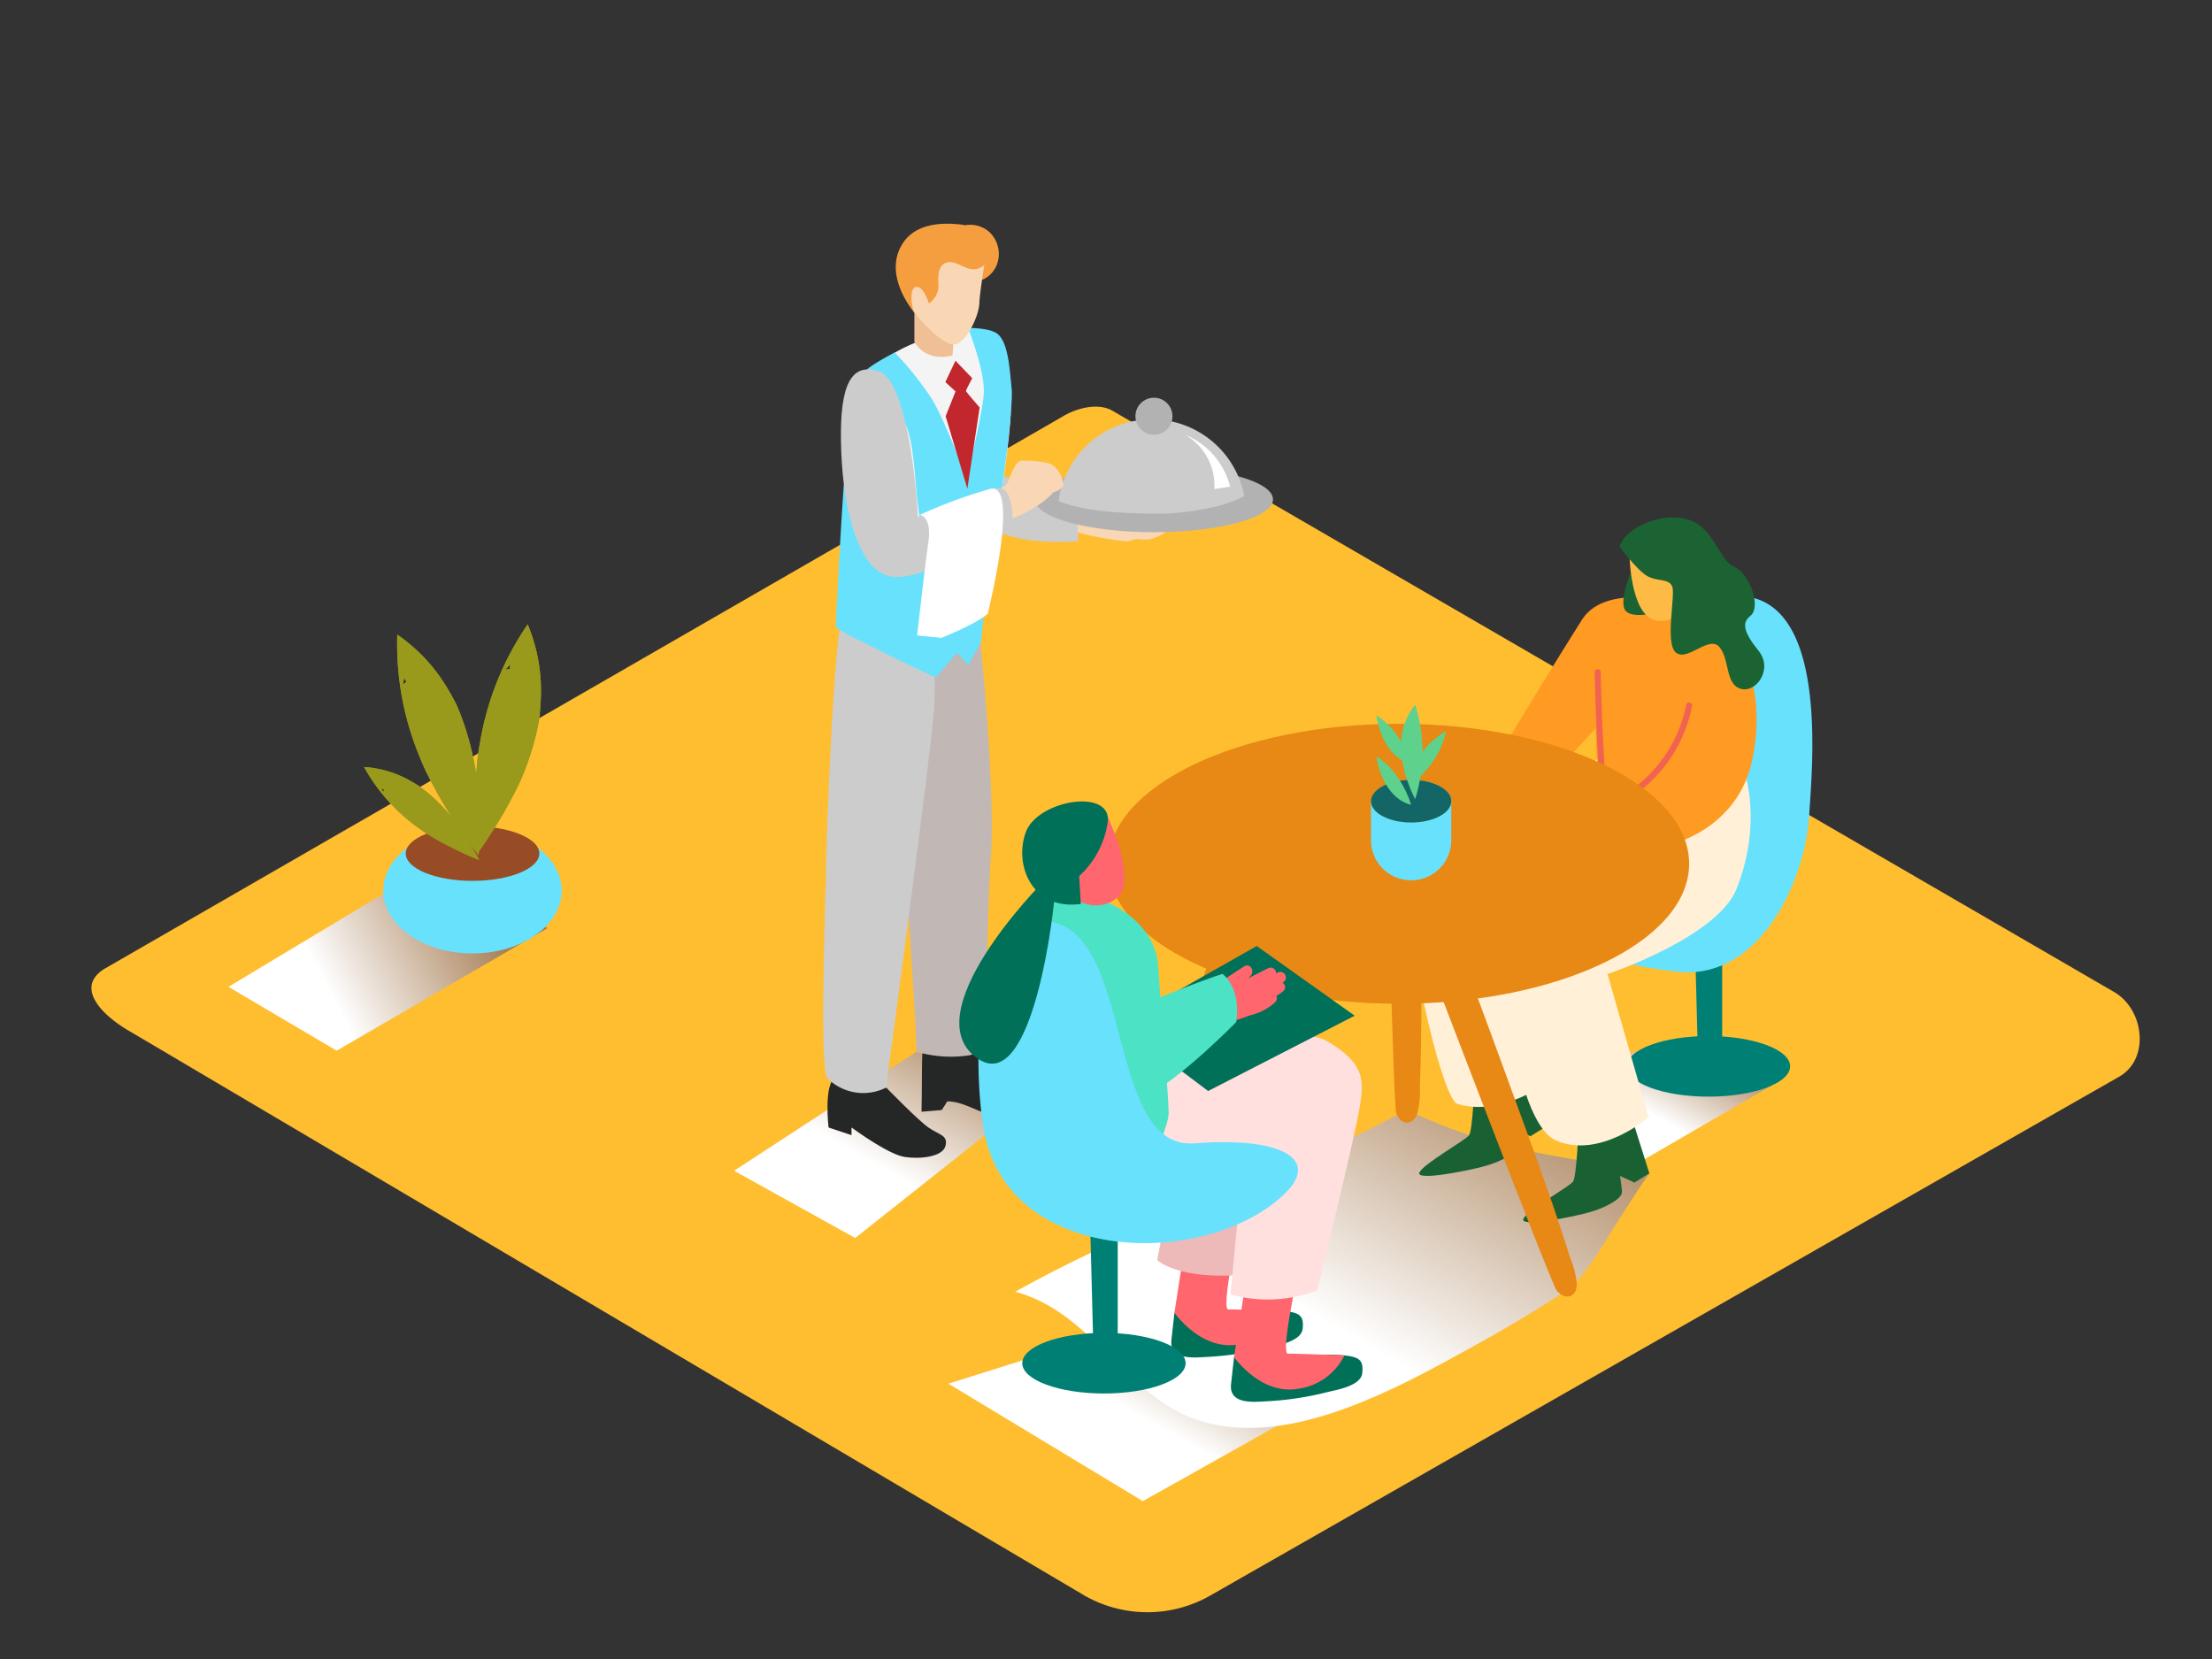 <svg viewBox="0 0 400 300" xmlns="http://www.w3.org/2000/svg" xmlns:xlink="http://www.w3.org/1999/xlink"><rect x="0" y="0" width="400" height="300" fill="#333333" stroke="none"/><linearGradient id="a" gradientUnits="userSpaceOnUse" x1="304.97" x2="295.92" y1="183.93" y2="199.93"><stop offset=".01" stop-color="#a67c52"/><stop offset="1" stop-color="#fff"/></linearGradient><linearGradient id="b" x1="220.23" x2="205.3" xlink:href="#a" y1="229.22" y2="255.64"/><linearGradient id="c" x1="172.79" x2="157.31" xlink:href="#a" y1="182.59" y2="209.99"/><linearGradient id="d" x1="264.84" x2="233.72" xlink:href="#a" y1="180.62" y2="235.67"/><linearGradient id="e" x1="88.35" x2="59.14" xlink:href="#a" y1="163.05" y2="178.54"/><path d="m196.24 288.6-172.5-101.95c-5.49-3.08-10.2-8.15-4.85-11.46l173.11-99.78c2.6-1.61 6.54-2.66 9.18-1.13l181.1 105.09c5.49 3.19 6.48 12.1 1 15.29l-164.28 93.78a22.94 22.94 0 0 1 -22.76.16z" fill="#ffbe30"/><path d="m300.72 188.66-25.29 7.94 21.75 13.15 23.17-13.45" fill="url(#a)"/><path d="m212.37 237.38-40.87 12.83 35.16 21.24 38.91-21.83" fill="url(#b)"/><path d="m165.74 190.19-32.99 21.52 21.89 12.16 33.33-26.4" fill="url(#c)"/><path d="m183.71 233.62c11.92 3.3 17.51 14.37 27.45 20.6 16.77 10.52 39.62-2.15 54.49-10.34 5.6-3.08 11.18-6.3 16.52-9.83 4.66-3.08 6.94-7.91 9.93-12.48.4-.61 6-9.49 6.25-9.35-4.16-2.19-24.71-2-44-11.58-15.23 8.89-47.18 19.7-70.83 33a.6.6 0 0 1 .19-.02z" fill="url(#d)"/><path d="m195.18 92.46c0 1.43-.31 5.42-.31 5.42s-11.19 1-15.84-2.71 0-9.59 0-9.59l16.15 3.82" fill="#ccc"/><path d="m211.19 95.92s-2.37 1.93-4.62 1.64-1.22.42-3.29.3a57.52 57.52 0 0 1 -8.22-1.54c-.5-.23.12-3.86.12-3.86" fill="#f9d7b4"/><ellipse cx="208.67" cy="90.31" fill="#b2b2b2" rx="21.53" ry="5.93"/><path d="m206.69 92.85a46.46 46.46 0 0 0 14.31-1.55 26.94 26.94 0 0 0 4-1.57 17 17 0 0 0 -33.57.89c4.8 1.88 11.03 2.12 15.26 2.23z" fill="#ccc"/><circle cx="208.67" cy="75.27" fill="#b2b2b2" r="3.35"/><path d="m214.32 78.62a13.85 13.85 0 0 1 8.13 9.38l-2.86.44a10.59 10.59 0 0 0 -5.27-9.82z" fill="#fff"/><path d="m180.71 88.31a2.07 2.07 0 0 0 1.62-1.31c.54-1.24 1.31-3.71 2.47-3.71s4.79.06 5.79 1a5.17 5.17 0 0 1 1.7 3.29c0 .93-1.85 1.47-1.85 1.47s-1.93 2.55-7.57 4.79" fill="#f9d7b4"/><path d="m160.31 196.72s5.6 5.77 7.56 7.15 3.6 1.38 3.1 3.35-4.55 2.42-7.35 2-8.5-4.51-9.64-5.33v1.38l-4.15-1.38s-.93-7.74 1.24-9.16" fill="#252726"/><path d="m179.43 193.22c-3.05-2.22-2.44-4.88-2.44-4.88l-10.17.85c-.16 3.95-.08 7.9-.18 11.85l3.66-.31 1-1.57c3.13 0 5.69 2.21 9.37 2.8s7.59-2.36 7.28-4.5-5.46-2.02-8.52-4.24z" fill="#252726"/><path d="m175.49 190.8c.61-.25 1.28-.5 2.06-.74.87-6.95 1.15-29.54 1.59-34.66 1.12-13-2.71-50.45-3.24-48.66l-15.81 3.35s4.93 60.33 5.66 80.11a22.22 22.22 0 0 0 9.74.6z" fill="#c1b7b4"/><path d="m169 110.92-16-1.74c-2.19-.23-3.76 47.55-3.64 50v1a.42.42 0 0 1 -.08.27c-.41 16.44-.8 33.32.37 34.56a9.18 9.18 0 0 0 10.57 1.67s8.47-62.74 8.72-69 .06-16.76.06-16.76z" fill="#ccc"/><path d="m165.45 62s-.51.19-1.31.56c-2.59 1.2-8.23 4.26-9.55 8.71-1.73 5.82-1.26 42.32-1.26 42.32s16 5.88 23.62-1.51c0 0 6.34-31.79 5.83-39.62s-2.89-12.88-7.23-13" fill="#f4f4f4"/><path d="m170.23 97.35c-6.05-.42-12.68-6.35-17.64-9.73-.68 9.61-1.23 21-1.45 25.79 4.85 3.29 12.18 5.75 18 5.57a.49.49 0 0 1 .48.27 28.57 28.57 0 0 0 7.8-3.17c.34-3.79 1.19-12.67 2.26-18.85a47.71 47.71 0 0 1 -9.45.12z" fill="#68e1fd"/><path d="m165.35 56.55v5.26s1.83 3.75 6.9 2.47l.37-5.3" fill="#efc095"/><path d="m182.94 70.26c-.37-3.44-.59-8.8-2.88-10.1-1.56-.89-5-.86-5-.86s3.19 8.09 2.83 12.09-3.07 15.09-3.07 15.09-3.91-10.34-6.26-14.26a58.07 58.07 0 0 0 -6.76-8.48s-4.41 2.26-5.34 3.39c4.13 3.75 7.35 7.53 8.34 13.31.67 3.89.76 7.88 1.31 11.79a45.85 45.85 0 0 1 .49 4.56c2.43-.57 13.44-3.21 13.81-4s2.9-19.09 2.53-22.53z" fill="#68e1fd"/><path d="m178.95 42a5.21 5.21 0 0 0 -4.48-1.26 3.59 3.59 0 0 0 -.43-.1c-4.15-.52-9-.15-11.17 4s0 8.81 2.59 12.07c2.08 2.61 5.58.47 5.67-2.17a4.68 4.68 0 0 0 3.19-3.73 5.24 5.24 0 0 0 3.67-.38 5 5 0 0 0 2.27-2.55 5.47 5.47 0 0 0 -1.31-5.88z" fill="#f49e40"/><path d="m178 47.9s-.83 5-.91 7-1.88 6.19-4 7.27-7.15-4.83-7.71-5.63-1.05-4.54.33-4.65 2.26 3 2.26 3a4.05 4.05 0 0 0 1.74-3.22c-.14-1.93-.07-4.13 1.94-4.26s3.92 2.59 6.35.49z" fill="#f9d7b4"/><path d="m172.78 65.23-1.83 3.86 1.84 1.69-1.79 4.49 3.93 13.1 2.22-14.69s-2.49-2.83-2.48-3 1.14-2.29 1.14-2.29z" fill="#c1272d"/><path d="m166 93.52s-1.26-24.37-7.07-26.35-7.19 4.19-6.81 14.4 3 22.3 9.52 22.76 21.44-8.58 21.44-8.58.48-6.79-2-7.44-15.08 5.21-15.08 5.21z" fill="#ccc"/><path d="m166.32 93.11s2.25.16 1.55 5-2.27 19-2.27 19 9.49-3.26 13-6.1c0 0 5.84-23.31.65-22.65a89.9 89.9 0 0 0 -12.93 4.75z" fill="#fff"/><path d="m177.44 116.08-2.36 4.17-2-2.21-3.89 4.47s-11.47-5.26-18.07-9.09" fill="#68e1fd"/><ellipse cx="308.94" cy="192.83" fill="#008074" rx="14.77" ry="5.48"/><path d="m306.45 168.29.57 22.08h4.4v-22.08" fill="#008074"/><path d="m316.58 108c-13.73-3-15.93 7.51-15.93 7.51s9.22 19.48 10.23 29.45-5.62 20.07-12.54 24a8.22 8.22 0 0 0 -4.18 4.83c-.2.86 8.93 1.9 9.79 2 14.33 1 22.44-16.23 23.21-28.43.58-9.02 3.15-36.42-10.58-39.36z" fill="#68e1fd"/><path d="m295.66 213.89-4.14-1.9s-.4-3.59 1-4.35 3.14 6.25 3.14 6.25z" fill="#196132"/><path d="m285.47 203.89s-.37 8.84-1 9.76-8.35 5.21-9 6.77 8.76-.32 11.83-1.17 5.91-2.45 6-3.61-1.3-7.06-.16-7 2.43 5.2 2.43 5.2l2.68-1.67-6.47-20.54" fill="#196132"/><path d="m276.86 205.51-4.14-1.9s-.4-3.59 1-4.35 3.14 6.25 3.14 6.25z" fill="#196132"/><path d="m266.67 195.51s-.37 8.84-1 9.76-8.35 5.21-9 6.77 8.76-.32 11.83-1.17 5.91-2.45 6-3.61-1.3-7.06-.16-7 2.43 5.2 2.43 5.2l2.68-1.67-6.47-20.54" fill="#196132"/><path d="m295.63 128.59c1.47 1.35 5.26 20.5 3.23 29.79s-24.39 13.62-24.39 13.62l5.79 23.41s-8.45 6.69-16.71 4.21c-3-.9-10.49-34.52-8-39.29s32.17-21.72 32.17-21.72" fill="#fff0d7"/><path d="m313.48 135.2c1.47 1.35 5.84 12.07.57 25.47-3.48 8.84-23.36 15.47-23.36 15.47l7.43 25.9s-8.79 7.62-16.71 4.21-10.83-35.38-8.33-40.15 28.17-21.92 28.17-21.92" fill="#fff0d7"/><path d="m305.77 109.5s15 5.83 11.3 26.93c-2.59 14.87-17.22 16.83-17.22 16.83s-9.75-5.83-8.71-7.89l12.9-7.09-15-7.15-10.43 11.44-7.76-5.77s10.63-17.54 15.26-24.79 19.66-2.51 19.66-2.51z" fill="#ff9a22"/><path d="m263.8 135.03 1.31-1.34" fill="#fff7f0"/><path d="m287.4 145.68 2.56-2.16s-5.94-5.2-13.87-4.32a16.7 16.7 0 0 0 -9.06-6.6l-3.23 2.4" fill="#ffe8bc"/><path d="m289.96 143.52 2.4 15.07-4.62 2.67-3.98-13.73" fill="#ffe8bc"/><path d="m287.4 145.68 2.47 14.27-2.12 1.31s-22.49-11.71-22.28-11.94-1.67-14.32-1.67-14.32" fill="#68e1fd"/><path d="m265.38 133.84 22.02 11.84-2.02 1.19-21.58-11.84z" fill="#68e1fd"/><path d="m265.38 133.84 22.02 11.84-2.02 1.19-21.58-11.84z" fill="#1371a5" opacity=".42"/><path d="m284.64 147.73a1.19 1.19 0 0 1 1.42-1.48 14.49 14.49 0 0 0 5.31.77 1.1 1.1 0 0 1 .56.12h.05a32.21 32.21 0 0 0 5.71 4.37l-.6.3a35.42 35.42 0 0 1 -2.67 4.6 2.57 2.57 0 0 1 -2.06 1.09 6.5 6.5 0 0 1 -.84.57 2.44 2.44 0 0 1 -2.73-.18 1.3 1.3 0 0 1 -.94.19 1.24 1.24 0 0 1 -1.34-.1 2.39 2.39 0 0 1 -1-3.18 2.48 2.48 0 0 1 -.16-3.15 7.52 7.52 0 0 1 1.76-1.86 3.07 3.07 0 0 1 -2.47-2.06z" fill="#fdba45"/><path d="m263.16 143.19c-.13-.2-.26-.39-.39-.6a1.12 1.12 0 0 1 .5-1.64l.16-.16a1.19 1.19 0 0 1 .45-1.51 1.21 1.21 0 0 1 1.11-.05 1 1 0 0 1 .3.12 4.52 4.52 0 0 1 1.87 2.2 1.18 1.18 0 0 1 -.51 1.34 1.25 1.25 0 0 1 -.41.14 7.26 7.26 0 0 1 1 1.76c.33.82-.51 1.56-1.27 1.51l.18.24c.67.83-.38 2-1.29 1.76a2.45 2.45 0 0 1 -1.49-1.28c-.4-.68-.78-1.38-1.15-2.07a1.24 1.24 0 0 1 .94-1.76z" fill="#fdba45"/><path d="m288.49 125.82s-.06 13.35.76 14.79 15.06 7.12 15.06 7.12l8.49-11.19z" fill="#ff9a22"/><path d="m295.16 102.82s-2.36 5.47-1.36 7.39 6.2.47 6.2.47" fill="#1b6333"/><path d="m294.65 100.06s.09 11 4.64 12.09 6.81-4.55 6.81-4.55.75-7.44-.75-9-8.35-1.71-10.7 1.46z" fill="#fdba45"/><path d="m292.88 98.88s3.14 4.24 5 5.29 3.84.38 4.5 1.86-1.39 10.36.71 12 6-3.27 7.86-1 1 6.63 3.78 7.51 6-3.5 3.26-6.88-3-5.06-1.53-6.23c2.24-1.74-.25-7.91-2.94-9s-3.54-7.13-8.35-8.51-11.34 1.53-12.29 4.96z" fill="#1b6333"/><path d="m289.46 121.56q.19 9.24.78 18.46c0 .7-1 .72-1.09 0q-.58-9.22-.78-18.46a.54.54 0 0 1 1.09 0z" fill="#f26250"/><path d="m291.34 145a24.79 24.79 0 0 0 13.58-17.58c.14-.69 1.19-.42 1.06.27a25.8 25.8 0 0 1 -14.07 18.24c-.63.3-1.2-.62-.57-.93z" fill="#f26250"/><ellipse cx="252.92" cy="156.2" fill="#e88815" rx="52.53" ry="25.31"/><path d="m221.58 165.91q-3.78 10.11-7.47 20.25c-3.69 10.14-7.49 20.28-10.69 30.59a16.34 16.34 0 0 0 -1.22 4.79c0 2.33 2 3.05 3.62 1.2.91-1 22.24-56.84 22.24-56.84z" fill="#e88815"/><path d="m265.76 176.57q3.78 10.11 7.47 20.25c3.69 10.14 7.49 20.28 10.69 30.59a16.34 16.34 0 0 1 1.22 4.79c0 2.33-2 3.05-3.62 1.2-.91-1-22.24-56.84-22.24-56.84z" fill="#e88815"/><path d="m256.65 142.47q.18 10.79.26 21.58c.09 10.79.27 21.62-.16 32.4a16.34 16.34 0 0 1 -.46 4.92c-.8 2.19-2.9 2.21-3.81-.08-.51-1.29-1.94-61-1.94-61z" fill="#e88815"/><path d="m232.34 237.08c-.61-.07-2.49-.14-3.19-.14a14.86 14.86 0 0 1 -7.5 2.54 13.2 13.2 0 0 1 -9.27-2.11l-.56 5c-.32 3.82 4.69 3.06 6.57 3a55.94 55.94 0 0 0 10.92-1.67c1.41-.35 6-1.07 6.25-3.41s-.49-2.89-3.22-3.21z" fill="#007058"/><path d="m223.69 223.38s-2.91 13.46-1.55 13.41 10.2.3 10.2.3a11 11 0 0 1 -8.65 6.07c-6.6 1-11.32-5.78-11.32-5.78l2.62-16.8" fill="#ff666d"/><path d="m211.27 217.15-2 10.71s3.08 3.16 13.45 2.79 0-18.94 0-18.94" fill="#edbab9"/><path d="m205.21 191.23s11.57-9.29 19.26-10.38 11.69 7.24 11.15 12.82-18.94 8.63-18.94 8.63" fill="#edbab9"/><path d="m243.12 245.1c-.61-.07-2.49-.14-3.19-.14a14.86 14.86 0 0 1 -7.5 2.54 13.2 13.2 0 0 1 -9.27-2.11l-.56 5c-.32 3.82 4.69 3.06 6.57 3a55.94 55.94 0 0 0 10.92-1.67c1.41-.35 6-1.07 6.25-3.41s-.5-2.9-3.22-3.21z" fill="#007058"/><path d="m234.47 231.39s-2.91 13.46-1.55 13.41 10.2.3 10.2.3a11 11 0 0 1 -8.65 6.07c-6.6 1-11.32-5.78-11.32-5.78l2.62-16.8" fill="#ff666d"/><path d="m205.95 191.66s11.57-9.29 19.26-10.38 11.69 7.24 11.15 12.82-18.94 8.63-18.94 8.63" fill="#edbab9"/><path d="m212.11 194.75c1.5-1.39 21.14-10.56 28.06-6.37s6.48 7.28 5.61 12.38-7.56 32.57-7.56 32.57a25 25 0 0 1 -15.71.74l1.94-20.41-26.17-14.29" fill="#ffe0de"/><path d="m212.27 192.63 6.2 4.66 26.5-13.62-17.72-12.6-24.81 14.07z" fill="#007058"/><path d="m185.83 177.45s-.41-15.6 6.69-15.86 16.39 4.86 16.91 13.11 1.9 23.69 1.9 26.59-5.2 13.59-5.2 13.59" fill="#4be2c5"/><path d="m231.9 177.71.12-.07a1 1 0 0 0 -1-1.76l-.25.15a1 1 0 0 0 -1.51-.91c-1.17.58-2.33 1.16-3.48 1.77l.44-.54c.67-.84-.17-2.26-1.23-1.6q-2.09 1.31-4.11 2.73a1.07 1.07 0 0 0 -.22 1.55l-.21.16a1.1 1.1 0 0 0 -.3 1.4 1.15 1.15 0 0 0 .11.93c-.63.47-.27 1.4.41 1.67l.09.09-1.2.42c-1.23.43-.7 2.4.54 2l6.18-2.16a9.63 9.63 0 0 0 4.35-2.35 1 1 0 0 0 .17-1.11 6.45 6.45 0 0 0 1.25-.85.91.91 0 0 0 -.15-1.52z" fill="#ff666d"/><path d="m206.66 181.59s11.1-4.51 14.41-5.48c0 0 3.43 2.4 2.47 8.72 0 0-10 10.23-16.21 13.3" fill="#4be2c5"/><path d="m198 159.36a1.05 1.05 0 0 0 -.08-1.34 4.15 4.15 0 0 0 -1.74-1.38 1.54 1.54 0 0 0 -2 1.11 2.6 2.6 0 0 0 3.07 2.88 1 1 0 0 0 .71-1.25z" fill="#ff666d"/><ellipse cx="199.63" cy="246.51" fill="#008074" rx="14.77" ry="5.48"/><path d="m197.15 221.97.57 22.08h4.4v-22.08" fill="#008074"/><path d="m179.43 209.54a23.47 23.47 0 0 1 -1.11-3.32c-2.2-8.62-3.64-41 10.91-39.66 16 1.44 10.57 41.41 26.75 40.19s22.8 3 16.19 9.25c-13.23 12.52-44.63 12.8-52.74-6.46z" fill="#68e1fd"/><path d="m200.32 147.72s5.32 11.2 1.82 14.5c-2.47 2.33-7.37 2.18-9.92-2.1s3.3-14.44 8.1-12.4z" fill="#ff666d"/><path d="m195.15 158.42a16.32 16.32 0 0 0 5.18-9.9c.57-6-12.65-3.87-14.82 1.94s1 14.22 9.93 13z" fill="#007058"/><path d="m189 159.13c-.91.77-24.1 24.45-12.07 32.38 10 6.61 13.86-28.05 13.86-30.71" fill="#007058"/><path d="m254.51 147.46a11.11 11.11 0 0 1 -6.59-2.53v7a7.26 7.26 0 0 0 7.26 7.26 7.26 7.26 0 0 0 7.26-7.26v-7.13c-2.44 1.01-5.29 2.88-7.93 2.66z" fill="#68e1fd"/><ellipse cx="255.18" cy="144.88" fill="#5ed18d" rx="7.26" ry="3.85"/><path d="m255.18 145.53s-4.94-.73-6.25-8.71c0 0 4.22 2.32 6.25 8.71z" fill="#5ed18d"/><path d="m255.91 144.51s-5.66-10.17 0-17a28.48 28.48 0 0 1 0 17z" fill="#5ed18d"/><path d="m255.18 138.12s-4.94-.73-6.25-8.71c0 0 4.22 2.32 6.25 8.71z" fill="#5ed18d"/><path d="m255.78 141.38s-1.24-4.84 5.63-9.13c0 0-.52 4.75-5.63 9.13z" fill="#5ed18d"/><ellipse cx="255.18" cy="144.88" fill="#146666" rx="7.26" ry="3.85"/><path d="m255.18 145.53s-4.94-.73-6.25-8.71c0 0 4.22 2.32 6.25 8.71z" fill="#5ed18d"/><path d="m255.91 144.51s-5.66-10.17 0-17a28.48 28.48 0 0 1 0 17z" fill="#5ed18d"/><path d="m255.18 138.12s-4.94-.73-6.25-8.71c0 0 4.22 2.32 6.25 8.71z" fill="#5ed18d"/><path d="m255.78 141.38s-1.24-4.84 5.63-9.13c0 0-.52 4.75-5.63 9.13z" fill="#5ed18d"/><path d="m81.46 154.34-40.15 24.11 19.57 11.55 38.12-22.16c-6.74-4.54-11.75-7.9-17.54-13.5z" fill="url(#e)"/><ellipse cx="85.44" cy="161.05" fill="#68e1fd" rx="16.13" ry="11.36"/><ellipse cx="85.45" cy="154.34" fill="#974c26" rx="12.08" ry="4.95"/><g fill="#999a1c"><path d="m86.25 154.45c1-1.33 1.9-2.73 2.9-4.3 1.28-2 2.48-4.05 3.57-6.16a40.7 40.7 0 0 0 2.61-5.84 48.74 48.74 0 0 0 1.91-6.69c.12-.6.23-1.2.33-1.8 0-.28.05-.25.05-.21s0-.19 0-.52c.11-1.22.19-2.44.2-3.67a30.84 30.84 0 0 0 -2.4-12.35 53.25 53.25 0 0 0 -8.57 21.09q-.13.68-.24 1.36s-.12.83-.17 1.16l-.13 1.14q-.09.86-.16 1.73c-.18 2.22-.26 4.46-.25 6.69 0 2.8.1 5.59.35 8.37zm5.14-33.34q.44-.5.9-1a2 2 0 0 0 -.06.87 2.77 2.77 0 0 0 -.84.14z"/><path d="m86.56 154.66c.08-1.63.12-3.33.12-5.18 0-2.37-.11-4.75-.33-7.11a40.7 40.7 0 0 0 -1-6.32 48.74 48.74 0 0 0 -2-6.66c-.22-.57-.45-1.13-.69-1.69-.11-.26-.09-.24-.07-.2l-.25-.46c-.57-1.08-1.16-2.16-1.81-3.19a30.84 30.84 0 0 0 -8.69-9.09 53.25 53.25 0 0 0 4.16 22.38q.26.64.53 1.27l.48 1.07.51 1q.39.78.8 1.54c1.05 2 2.19 3.89 3.4 5.76 1.53 2.38 3.15 4.66 4.84 6.88zm-13.7-30.82q.1-.66.24-1.31a2 2 0 0 0 .42.76 2.77 2.77 0 0 0 -.66.54z"/><path d="m86.64 155.51c-.48-.91-1-1.84-1.61-2.84-.77-1.28-1.59-2.53-2.47-3.73a25.6 25.6 0 0 0 -2.56-3.1 30.65 30.65 0 0 0 -3.24-2.95l-.92-.69c-.14-.1-.12-.1-.1-.09l-.28-.17c-.66-.4-1.32-.79-2-1.14a19.39 19.39 0 0 0 -7.63-2.1 33.49 33.49 0 0 0 9.47 10.75l.7.51.6.42.61.39.93.57q1.81 1.08 3.7 2c1.56.81 3.16 1.52 4.8 2.17zm-17.35-12.21q-.16-.39-.29-.78a1.26 1.26 0 0 0 .47.27 1.74 1.74 0 0 0 -.18.51z"/><path d="m86.25 154.45c1-1.33 1.9-2.73 2.9-4.3 1.28-2 2.48-4.05 3.57-6.16a40.7 40.7 0 0 0 2.61-5.84 48.74 48.74 0 0 0 1.91-6.69c.12-.6.23-1.2.33-1.8 0-.28.05-.25.05-.21s0-.19 0-.52c.11-1.22.19-2.44.2-3.67a30.84 30.84 0 0 0 -2.4-12.35 53.25 53.25 0 0 0 -8.57 21.09q-.13.68-.24 1.36s-.12.83-.17 1.16l-.13 1.14q-.09.86-.16 1.73c-.18 2.22-.26 4.46-.25 6.69 0 2.8.1 5.59.35 8.37zm5.14-33.34q.44-.5.9-1a2 2 0 0 0 -.06.87 2.77 2.77 0 0 0 -.84.14z"/><path d="m86.56 154.66c.08-1.63.12-3.33.12-5.18 0-2.37-.11-4.75-.33-7.11a40.7 40.7 0 0 0 -1-6.32 48.74 48.74 0 0 0 -2-6.66c-.22-.57-.45-1.13-.69-1.69-.11-.26-.09-.24-.07-.2l-.25-.46c-.57-1.08-1.16-2.16-1.81-3.19a30.84 30.84 0 0 0 -8.69-9.09 53.25 53.25 0 0 0 4.16 22.38q.26.64.53 1.27l.48 1.07.51 1q.39.78.8 1.54c1.05 2 2.19 3.89 3.4 5.76 1.53 2.38 3.15 4.66 4.84 6.88zm-13.7-30.82q.1-.66.24-1.31a2 2 0 0 0 .42.76 2.77 2.77 0 0 0 -.66.54z"/><path d="m86.64 155.51c-.48-.91-1-1.84-1.61-2.84-.77-1.28-1.59-2.53-2.47-3.73a25.6 25.6 0 0 0 -2.56-3.1 30.65 30.65 0 0 0 -3.24-2.95l-.92-.69c-.14-.1-.12-.1-.1-.09l-.28-.17c-.66-.4-1.32-.79-2-1.14a19.39 19.39 0 0 0 -7.63-2.1 33.49 33.49 0 0 0 9.47 10.75l.7.51.6.42.61.39.93.57q1.81 1.08 3.7 2c1.56.81 3.16 1.52 4.8 2.17zm-17.35-12.21q-.16-.39-.29-.78a1.26 1.26 0 0 0 .47.27 1.74 1.74 0 0 0 -.18.51z"/></g></svg>